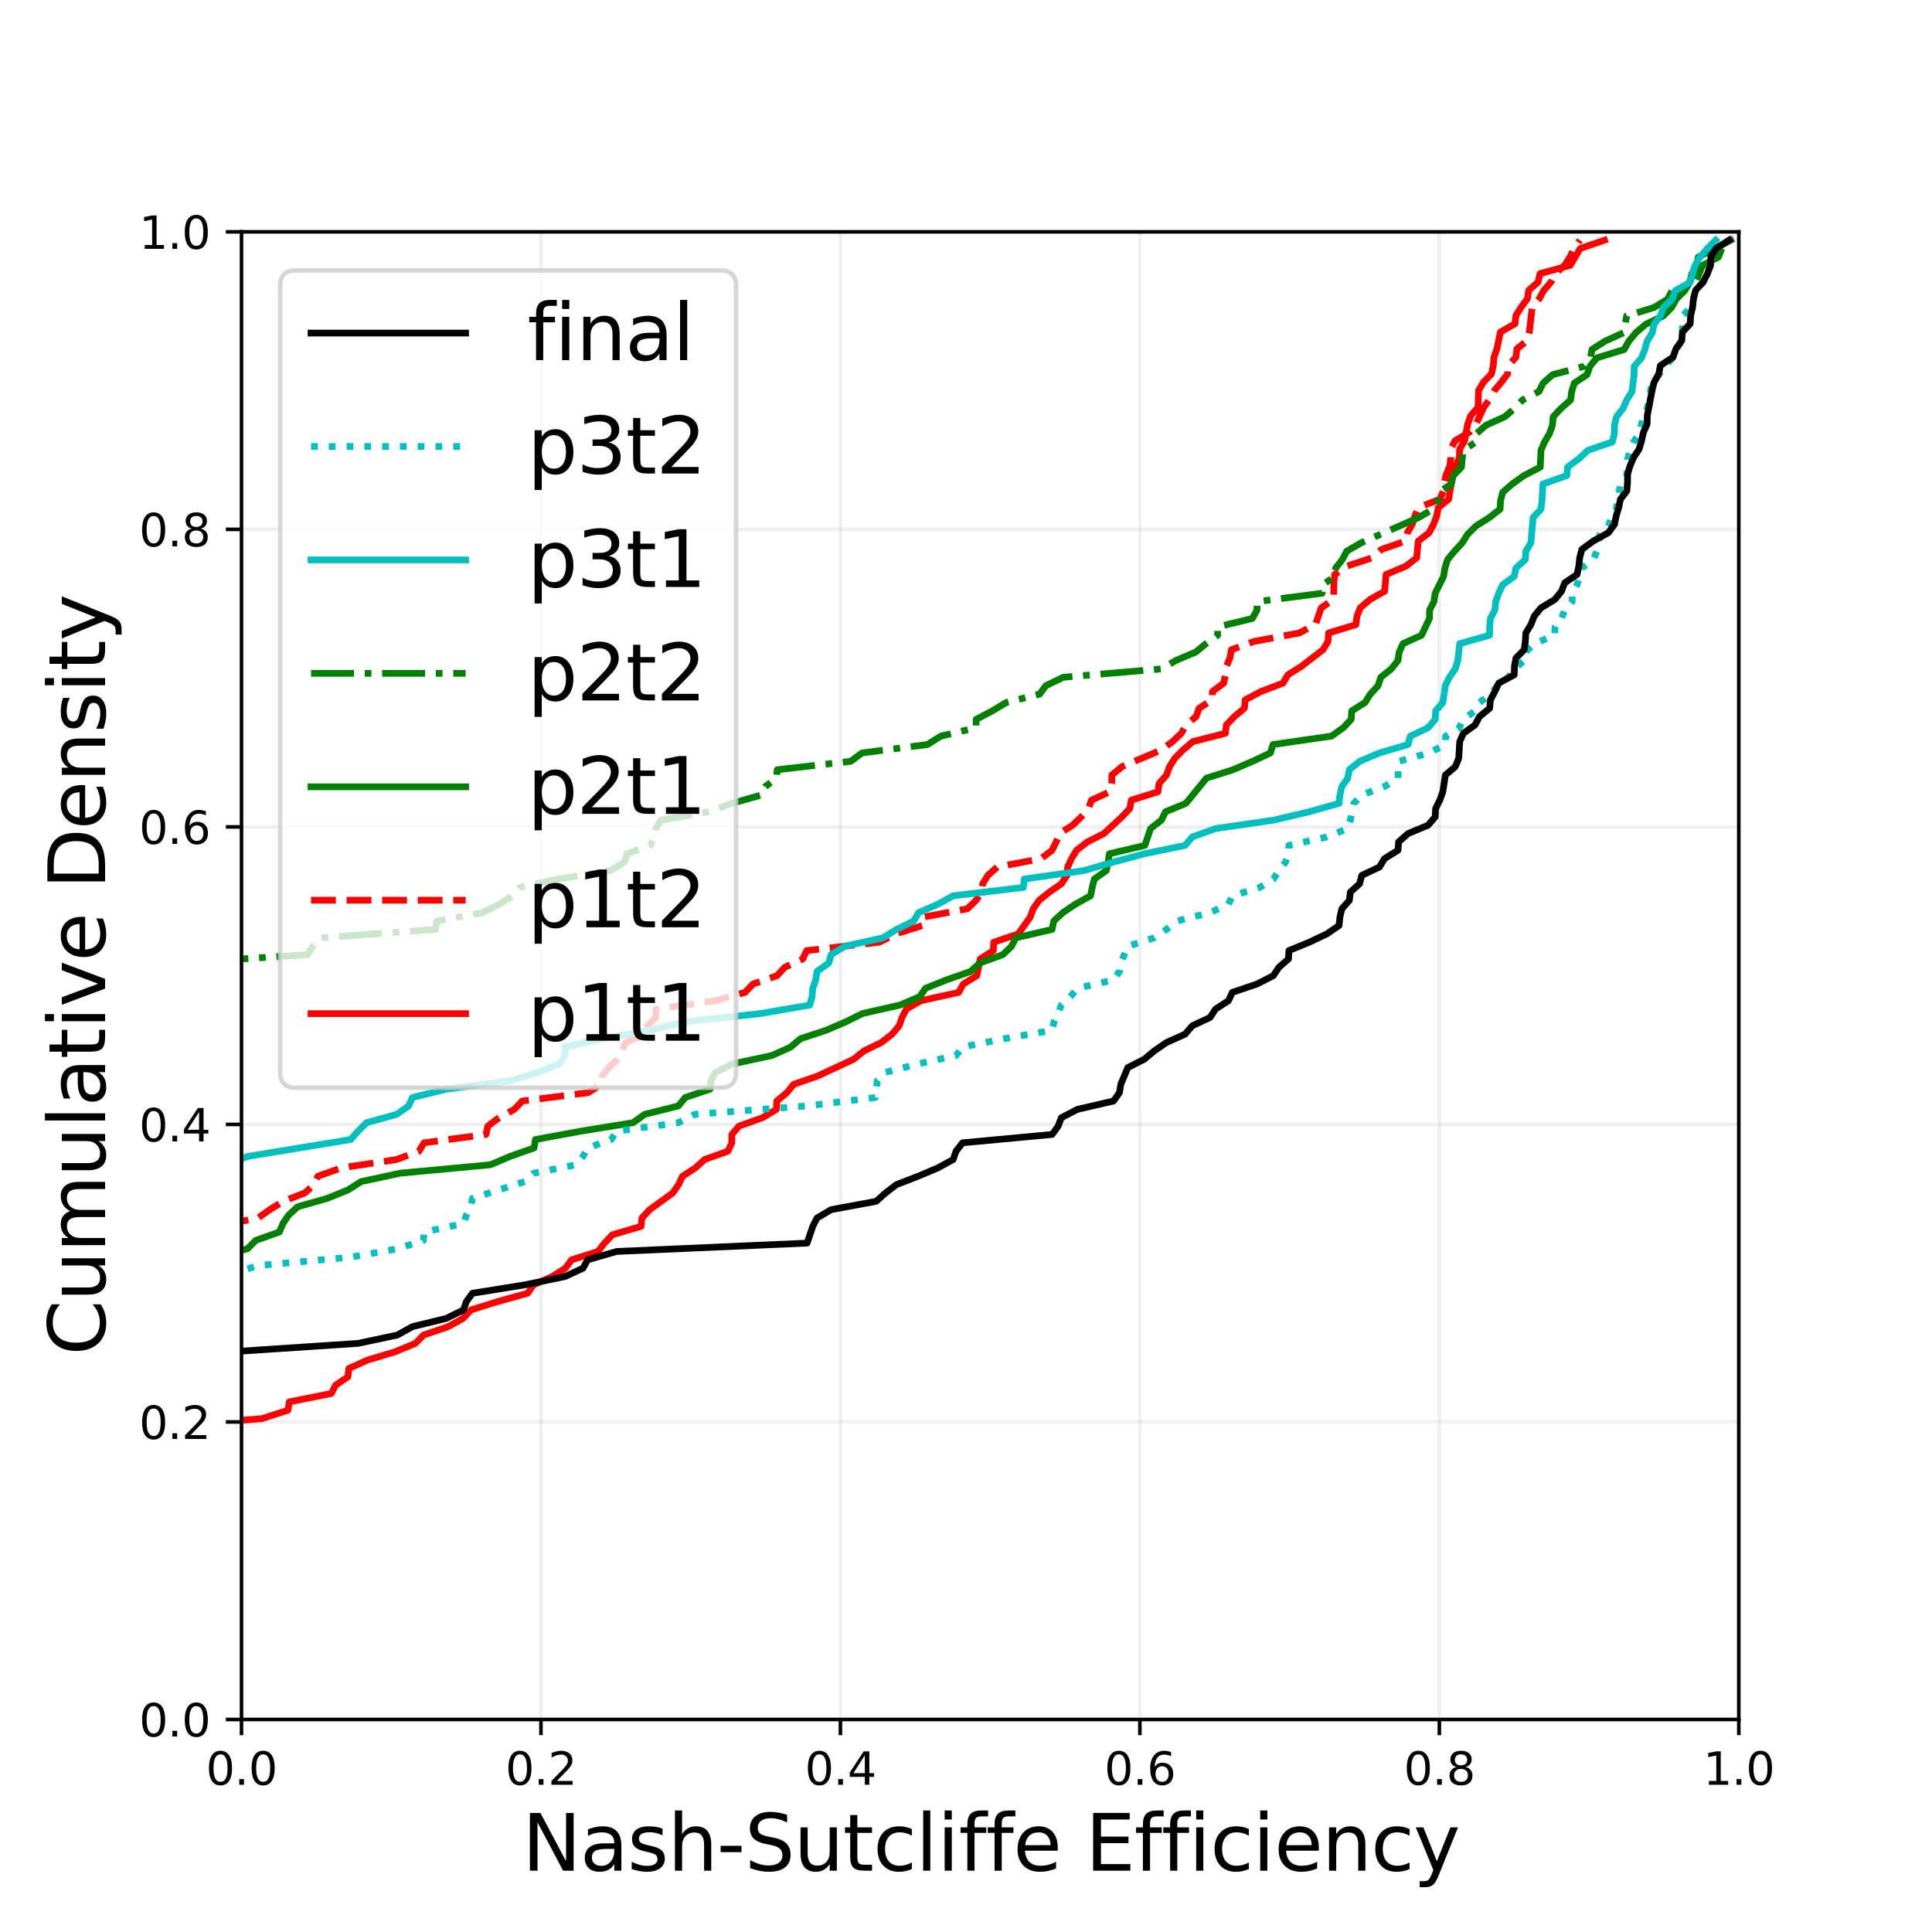<?xml version="1.0" encoding="utf-8" standalone="no"?>
<!DOCTYPE svg PUBLIC "-//W3C//DTD SVG 1.1//EN"
  "http://www.w3.org/Graphics/SVG/1.1/DTD/svg11.dtd">
<svg xmlns:xlink="http://www.w3.org/1999/xlink" width="432pt" height="432pt" viewBox="0 0 432 432" xmlns="http://www.w3.org/2000/svg" version="1.1">
 <defs>
  <style type="text/css">*{stroke-linejoin: round; stroke-linecap: butt}</style>
 </defs>
 <g id="figure_1">
  <g id="patch_1">
   <path d="M 0 432 
L 432 432 
L 432 0 
L 0 0 
z
" style="fill: #ffffff"/>
  </g>
  <g id="axes_1">
   <g id="patch_2">
    <path d="M 54 384.48 
L 388.8 384.48 
L 388.8 51.84 
L 54 51.84 
z
" style="fill: #ffffff"/>
   </g>
   <g id="matplotlib.axis_1">
    <g id="xtick_1">
     <g id="line2d_1">
      <path d="M 54 384.48 
L 54 51.84 
" clip-path="url(#pac1d478aa4)" style="fill: none; stroke: #b0b0b0; stroke-opacity: 0.2; stroke-width: 0.8; stroke-linecap: square"/>
     </g>
     <g id="line2d_2">
      <defs>
       <path id="m733b48a803" d="M 0 0 
L 0 3.5 
" style="stroke: #000000; stroke-width: 0.8"/>
      </defs>
      <g>
       <use xlink:href="#m733b48a803" x="54" y="384.48" style="stroke: #000000; stroke-width: 0.8"/>
      </g>
     </g>
     <g id="text_1">
      <!-- 0.0 -->
      <g transform="translate(46.048 399.078) scale(0.1 -0.1)">
       <defs>
        <path id="DejaVuSans-30" d="M 2034 4250 
Q 1547 4250 1301 3770 
Q 1056 3291 1056 2328 
Q 1056 1369 1301 889 
Q 1547 409 2034 409 
Q 2525 409 2770 889 
Q 3016 1369 3016 2328 
Q 3016 3291 2770 3770 
Q 2525 4250 2034 4250 
z
M 2034 4750 
Q 2819 4750 3233 4129 
Q 3647 3509 3647 2328 
Q 3647 1150 3233 529 
Q 2819 -91 2034 -91 
Q 1250 -91 836 529 
Q 422 1150 422 2328 
Q 422 3509 836 4129 
Q 1250 4750 2034 4750 
z
" transform="scale(0.016)"/>
        <path id="DejaVuSans-2e" d="M 684 794 
L 1344 794 
L 1344 0 
L 684 0 
L 684 794 
z
" transform="scale(0.016)"/>
       </defs>
       <use xlink:href="#DejaVuSans-30"/>
       <use xlink:href="#DejaVuSans-2e" x="63.623"/>
       <use xlink:href="#DejaVuSans-30" x="95.41"/>
      </g>
     </g>
    </g>
    <g id="xtick_2">
     <g id="line2d_3">
      <path d="M 120.96 384.48 
L 120.96 51.84 
" clip-path="url(#pac1d478aa4)" style="fill: none; stroke: #b0b0b0; stroke-opacity: 0.2; stroke-width: 0.8; stroke-linecap: square"/>
     </g>
     <g id="line2d_4">
      <g>
       <use xlink:href="#m733b48a803" x="120.96" y="384.48" style="stroke: #000000; stroke-width: 0.8"/>
      </g>
     </g>
     <g id="text_2">
      <!-- 0.2 -->
      <g transform="translate(113.008 399.078) scale(0.1 -0.1)">
       <defs>
        <path id="DejaVuSans-32" d="M 1228 531 
L 3431 531 
L 3431 0 
L 469 0 
L 469 531 
Q 828 903 1448 1529 
Q 2069 2156 2228 2338 
Q 2531 2678 2651 2914 
Q 2772 3150 2772 3378 
Q 2772 3750 2511 3984 
Q 2250 4219 1831 4219 
Q 1534 4219 1204 4116 
Q 875 4013 500 3803 
L 500 4441 
Q 881 4594 1212 4672 
Q 1544 4750 1819 4750 
Q 2544 4750 2975 4387 
Q 3406 4025 3406 3419 
Q 3406 3131 3298 2873 
Q 3191 2616 2906 2266 
Q 2828 2175 2409 1742 
Q 1991 1309 1228 531 
z
" transform="scale(0.016)"/>
       </defs>
       <use xlink:href="#DejaVuSans-30"/>
       <use xlink:href="#DejaVuSans-2e" x="63.623"/>
       <use xlink:href="#DejaVuSans-32" x="95.41"/>
      </g>
     </g>
    </g>
    <g id="xtick_3">
     <g id="line2d_5">
      <path d="M 187.92 384.48 
L 187.92 51.84 
" clip-path="url(#pac1d478aa4)" style="fill: none; stroke: #b0b0b0; stroke-opacity: 0.2; stroke-width: 0.8; stroke-linecap: square"/>
     </g>
     <g id="line2d_6">
      <g>
       <use xlink:href="#m733b48a803" x="187.92" y="384.48" style="stroke: #000000; stroke-width: 0.8"/>
      </g>
     </g>
     <g id="text_3">
      <!-- 0.4 -->
      <g transform="translate(179.968 399.078) scale(0.1 -0.1)">
       <defs>
        <path id="DejaVuSans-34" d="M 2419 4116 
L 825 1625 
L 2419 1625 
L 2419 4116 
z
M 2253 4666 
L 3047 4666 
L 3047 1625 
L 3713 1625 
L 3713 1100 
L 3047 1100 
L 3047 0 
L 2419 0 
L 2419 1100 
L 313 1100 
L 313 1709 
L 2253 4666 
z
" transform="scale(0.016)"/>
       </defs>
       <use xlink:href="#DejaVuSans-30"/>
       <use xlink:href="#DejaVuSans-2e" x="63.623"/>
       <use xlink:href="#DejaVuSans-34" x="95.41"/>
      </g>
     </g>
    </g>
    <g id="xtick_4">
     <g id="line2d_7">
      <path d="M 254.88 384.48 
L 254.88 51.84 
" clip-path="url(#pac1d478aa4)" style="fill: none; stroke: #b0b0b0; stroke-opacity: 0.2; stroke-width: 0.8; stroke-linecap: square"/>
     </g>
     <g id="line2d_8">
      <g>
       <use xlink:href="#m733b48a803" x="254.88" y="384.48" style="stroke: #000000; stroke-width: 0.8"/>
      </g>
     </g>
     <g id="text_4">
      <!-- 0.6 -->
      <g transform="translate(246.928 399.078) scale(0.1 -0.1)">
       <defs>
        <path id="DejaVuSans-36" d="M 2113 2584 
Q 1688 2584 1439 2293 
Q 1191 2003 1191 1497 
Q 1191 994 1439 701 
Q 1688 409 2113 409 
Q 2538 409 2786 701 
Q 3034 994 3034 1497 
Q 3034 2003 2786 2293 
Q 2538 2584 2113 2584 
z
M 3366 4563 
L 3366 3988 
Q 3128 4100 2886 4159 
Q 2644 4219 2406 4219 
Q 1781 4219 1451 3797 
Q 1122 3375 1075 2522 
Q 1259 2794 1537 2939 
Q 1816 3084 2150 3084 
Q 2853 3084 3261 2657 
Q 3669 2231 3669 1497 
Q 3669 778 3244 343 
Q 2819 -91 2113 -91 
Q 1303 -91 875 529 
Q 447 1150 447 2328 
Q 447 3434 972 4092 
Q 1497 4750 2381 4750 
Q 2619 4750 2861 4703 
Q 3103 4656 3366 4563 
z
" transform="scale(0.016)"/>
       </defs>
       <use xlink:href="#DejaVuSans-30"/>
       <use xlink:href="#DejaVuSans-2e" x="63.623"/>
       <use xlink:href="#DejaVuSans-36" x="95.41"/>
      </g>
     </g>
    </g>
    <g id="xtick_5">
     <g id="line2d_9">
      <path d="M 321.84 384.48 
L 321.84 51.84 
" clip-path="url(#pac1d478aa4)" style="fill: none; stroke: #b0b0b0; stroke-opacity: 0.2; stroke-width: 0.8; stroke-linecap: square"/>
     </g>
     <g id="line2d_10">
      <g>
       <use xlink:href="#m733b48a803" x="321.84" y="384.48" style="stroke: #000000; stroke-width: 0.8"/>
      </g>
     </g>
     <g id="text_5">
      <!-- 0.8 -->
      <g transform="translate(313.888 399.078) scale(0.1 -0.1)">
       <defs>
        <path id="DejaVuSans-38" d="M 2034 2216 
Q 1584 2216 1326 1975 
Q 1069 1734 1069 1313 
Q 1069 891 1326 650 
Q 1584 409 2034 409 
Q 2484 409 2743 651 
Q 3003 894 3003 1313 
Q 3003 1734 2745 1975 
Q 2488 2216 2034 2216 
z
M 1403 2484 
Q 997 2584 770 2862 
Q 544 3141 544 3541 
Q 544 4100 942 4425 
Q 1341 4750 2034 4750 
Q 2731 4750 3128 4425 
Q 3525 4100 3525 3541 
Q 3525 3141 3298 2862 
Q 3072 2584 2669 2484 
Q 3125 2378 3379 2068 
Q 3634 1759 3634 1313 
Q 3634 634 3220 271 
Q 2806 -91 2034 -91 
Q 1263 -91 848 271 
Q 434 634 434 1313 
Q 434 1759 690 2068 
Q 947 2378 1403 2484 
z
M 1172 3481 
Q 1172 3119 1398 2916 
Q 1625 2713 2034 2713 
Q 2441 2713 2670 2916 
Q 2900 3119 2900 3481 
Q 2900 3844 2670 4047 
Q 2441 4250 2034 4250 
Q 1625 4250 1398 4047 
Q 1172 3844 1172 3481 
z
" transform="scale(0.016)"/>
       </defs>
       <use xlink:href="#DejaVuSans-30"/>
       <use xlink:href="#DejaVuSans-2e" x="63.623"/>
       <use xlink:href="#DejaVuSans-38" x="95.41"/>
      </g>
     </g>
    </g>
    <g id="xtick_6">
     <g id="line2d_11">
      <path d="M 388.8 384.48 
L 388.8 51.84 
" clip-path="url(#pac1d478aa4)" style="fill: none; stroke: #b0b0b0; stroke-opacity: 0.2; stroke-width: 0.8; stroke-linecap: square"/>
     </g>
     <g id="line2d_12">
      <g>
       <use xlink:href="#m733b48a803" x="388.8" y="384.48" style="stroke: #000000; stroke-width: 0.8"/>
      </g>
     </g>
     <g id="text_6">
      <!-- 1.0 -->
      <g transform="translate(380.848 399.078) scale(0.1 -0.1)">
       <defs>
        <path id="DejaVuSans-31" d="M 794 531 
L 1825 531 
L 1825 4091 
L 703 3866 
L 703 4441 
L 1819 4666 
L 2450 4666 
L 2450 531 
L 3481 531 
L 3481 0 
L 794 0 
L 794 531 
z
" transform="scale(0.016)"/>
       </defs>
       <use xlink:href="#DejaVuSans-31"/>
       <use xlink:href="#DejaVuSans-2e" x="63.623"/>
       <use xlink:href="#DejaVuSans-30" x="95.41"/>
      </g>
     </g>
    </g>
    <g id="text_7">
     <!-- Nash-Sutcliffe Efficiency -->
     <g transform="translate(116.753 418.288) scale(0.173 -0.173)">
      <defs>
       <path id="DejaVuSans-4e" d="M 628 4666 
L 1478 4666 
L 3547 763 
L 3547 4666 
L 4159 4666 
L 4159 0 
L 3309 0 
L 1241 3903 
L 1241 0 
L 628 0 
L 628 4666 
z
" transform="scale(0.016)"/>
       <path id="DejaVuSans-61" d="M 2194 1759 
Q 1497 1759 1228 1600 
Q 959 1441 959 1056 
Q 959 750 1161 570 
Q 1363 391 1709 391 
Q 2188 391 2477 730 
Q 2766 1069 2766 1631 
L 2766 1759 
L 2194 1759 
z
M 3341 1997 
L 3341 0 
L 2766 0 
L 2766 531 
Q 2569 213 2275 61 
Q 1981 -91 1556 -91 
Q 1019 -91 701 211 
Q 384 513 384 1019 
Q 384 1609 779 1909 
Q 1175 2209 1959 2209 
L 2766 2209 
L 2766 2266 
Q 2766 2663 2505 2880 
Q 2244 3097 1772 3097 
Q 1472 3097 1187 3025 
Q 903 2953 641 2809 
L 641 3341 
Q 956 3463 1253 3523 
Q 1550 3584 1831 3584 
Q 2591 3584 2966 3190 
Q 3341 2797 3341 1997 
z
" transform="scale(0.016)"/>
       <path id="DejaVuSans-73" d="M 2834 3397 
L 2834 2853 
Q 2591 2978 2328 3040 
Q 2066 3103 1784 3103 
Q 1356 3103 1142 2972 
Q 928 2841 928 2578 
Q 928 2378 1081 2264 
Q 1234 2150 1697 2047 
L 1894 2003 
Q 2506 1872 2764 1633 
Q 3022 1394 3022 966 
Q 3022 478 2636 193 
Q 2250 -91 1575 -91 
Q 1294 -91 989 -36 
Q 684 19 347 128 
L 347 722 
Q 666 556 975 473 
Q 1284 391 1588 391 
Q 1994 391 2212 530 
Q 2431 669 2431 922 
Q 2431 1156 2273 1281 
Q 2116 1406 1581 1522 
L 1381 1569 
Q 847 1681 609 1914 
Q 372 2147 372 2553 
Q 372 3047 722 3315 
Q 1072 3584 1716 3584 
Q 2034 3584 2315 3537 
Q 2597 3491 2834 3397 
z
" transform="scale(0.016)"/>
       <path id="DejaVuSans-68" d="M 3513 2113 
L 3513 0 
L 2938 0 
L 2938 2094 
Q 2938 2591 2744 2837 
Q 2550 3084 2163 3084 
Q 1697 3084 1428 2787 
Q 1159 2491 1159 1978 
L 1159 0 
L 581 0 
L 581 4863 
L 1159 4863 
L 1159 2956 
Q 1366 3272 1645 3428 
Q 1925 3584 2291 3584 
Q 2894 3584 3203 3211 
Q 3513 2838 3513 2113 
z
" transform="scale(0.016)"/>
       <path id="DejaVuSans-2d" d="M 313 2009 
L 1997 2009 
L 1997 1497 
L 313 1497 
L 313 2009 
z
" transform="scale(0.016)"/>
       <path id="DejaVuSans-53" d="M 3425 4513 
L 3425 3897 
Q 3066 4069 2747 4153 
Q 2428 4238 2131 4238 
Q 1616 4238 1336 4038 
Q 1056 3838 1056 3469 
Q 1056 3159 1242 3001 
Q 1428 2844 1947 2747 
L 2328 2669 
Q 3034 2534 3370 2195 
Q 3706 1856 3706 1288 
Q 3706 609 3251 259 
Q 2797 -91 1919 -91 
Q 1588 -91 1214 -16 
Q 841 59 441 206 
L 441 856 
Q 825 641 1194 531 
Q 1563 422 1919 422 
Q 2459 422 2753 634 
Q 3047 847 3047 1241 
Q 3047 1584 2836 1778 
Q 2625 1972 2144 2069 
L 1759 2144 
Q 1053 2284 737 2584 
Q 422 2884 422 3419 
Q 422 4038 858 4394 
Q 1294 4750 2059 4750 
Q 2388 4750 2728 4690 
Q 3069 4631 3425 4513 
z
" transform="scale(0.016)"/>
       <path id="DejaVuSans-75" d="M 544 1381 
L 544 3500 
L 1119 3500 
L 1119 1403 
Q 1119 906 1312 657 
Q 1506 409 1894 409 
Q 2359 409 2629 706 
Q 2900 1003 2900 1516 
L 2900 3500 
L 3475 3500 
L 3475 0 
L 2900 0 
L 2900 538 
Q 2691 219 2414 64 
Q 2138 -91 1772 -91 
Q 1169 -91 856 284 
Q 544 659 544 1381 
z
M 1991 3584 
L 1991 3584 
z
" transform="scale(0.016)"/>
       <path id="DejaVuSans-74" d="M 1172 4494 
L 1172 3500 
L 2356 3500 
L 2356 3053 
L 1172 3053 
L 1172 1153 
Q 1172 725 1289 603 
Q 1406 481 1766 481 
L 2356 481 
L 2356 0 
L 1766 0 
Q 1100 0 847 248 
Q 594 497 594 1153 
L 594 3053 
L 172 3053 
L 172 3500 
L 594 3500 
L 594 4494 
L 1172 4494 
z
" transform="scale(0.016)"/>
       <path id="DejaVuSans-63" d="M 3122 3366 
L 3122 2828 
Q 2878 2963 2633 3030 
Q 2388 3097 2138 3097 
Q 1578 3097 1268 2742 
Q 959 2388 959 1747 
Q 959 1106 1268 751 
Q 1578 397 2138 397 
Q 2388 397 2633 464 
Q 2878 531 3122 666 
L 3122 134 
Q 2881 22 2623 -34 
Q 2366 -91 2075 -91 
Q 1284 -91 818 406 
Q 353 903 353 1747 
Q 353 2603 823 3093 
Q 1294 3584 2113 3584 
Q 2378 3584 2631 3529 
Q 2884 3475 3122 3366 
z
" transform="scale(0.016)"/>
       <path id="DejaVuSans-6c" d="M 603 4863 
L 1178 4863 
L 1178 0 
L 603 0 
L 603 4863 
z
" transform="scale(0.016)"/>
       <path id="DejaVuSans-69" d="M 603 3500 
L 1178 3500 
L 1178 0 
L 603 0 
L 603 3500 
z
M 603 4863 
L 1178 4863 
L 1178 4134 
L 603 4134 
L 603 4863 
z
" transform="scale(0.016)"/>
       <path id="DejaVuSans-66" d="M 2375 4863 
L 2375 4384 
L 1825 4384 
Q 1516 4384 1395 4259 
Q 1275 4134 1275 3809 
L 1275 3500 
L 2222 3500 
L 2222 3053 
L 1275 3053 
L 1275 0 
L 697 0 
L 697 3053 
L 147 3053 
L 147 3500 
L 697 3500 
L 697 3744 
Q 697 4328 969 4595 
Q 1241 4863 1831 4863 
L 2375 4863 
z
" transform="scale(0.016)"/>
       <path id="DejaVuSans-65" d="M 3597 1894 
L 3597 1613 
L 953 1613 
Q 991 1019 1311 708 
Q 1631 397 2203 397 
Q 2534 397 2845 478 
Q 3156 559 3463 722 
L 3463 178 
Q 3153 47 2828 -22 
Q 2503 -91 2169 -91 
Q 1331 -91 842 396 
Q 353 884 353 1716 
Q 353 2575 817 3079 
Q 1281 3584 2069 3584 
Q 2775 3584 3186 3129 
Q 3597 2675 3597 1894 
z
M 3022 2063 
Q 3016 2534 2758 2815 
Q 2500 3097 2075 3097 
Q 1594 3097 1305 2825 
Q 1016 2553 972 2059 
L 3022 2063 
z
" transform="scale(0.016)"/>
       <path id="DejaVuSans-20" transform="scale(0.016)"/>
       <path id="DejaVuSans-45" d="M 628 4666 
L 3578 4666 
L 3578 4134 
L 1259 4134 
L 1259 2753 
L 3481 2753 
L 3481 2222 
L 1259 2222 
L 1259 531 
L 3634 531 
L 3634 0 
L 628 0 
L 628 4666 
z
" transform="scale(0.016)"/>
       <path id="DejaVuSans-6e" d="M 3513 2113 
L 3513 0 
L 2938 0 
L 2938 2094 
Q 2938 2591 2744 2837 
Q 2550 3084 2163 3084 
Q 1697 3084 1428 2787 
Q 1159 2491 1159 1978 
L 1159 0 
L 581 0 
L 581 3500 
L 1159 3500 
L 1159 2956 
Q 1366 3272 1645 3428 
Q 1925 3584 2291 3584 
Q 2894 3584 3203 3211 
Q 3513 2838 3513 2113 
z
" transform="scale(0.016)"/>
       <path id="DejaVuSans-79" d="M 2059 -325 
Q 1816 -950 1584 -1140 
Q 1353 -1331 966 -1331 
L 506 -1331 
L 506 -850 
L 844 -850 
Q 1081 -850 1212 -737 
Q 1344 -625 1503 -206 
L 1606 56 
L 191 3500 
L 800 3500 
L 1894 763 
L 2988 3500 
L 3597 3500 
L 2059 -325 
z
" transform="scale(0.016)"/>
      </defs>
      <use xlink:href="#DejaVuSans-4e"/>
      <use xlink:href="#DejaVuSans-61" x="74.805"/>
      <use xlink:href="#DejaVuSans-73" x="136.084"/>
      <use xlink:href="#DejaVuSans-68" x="188.184"/>
      <use xlink:href="#DejaVuSans-2d" x="251.562"/>
      <use xlink:href="#DejaVuSans-53" x="287.646"/>
      <use xlink:href="#DejaVuSans-75" x="351.123"/>
      <use xlink:href="#DejaVuSans-74" x="414.502"/>
      <use xlink:href="#DejaVuSans-63" x="453.711"/>
      <use xlink:href="#DejaVuSans-6c" x="508.691"/>
      <use xlink:href="#DejaVuSans-69" x="536.475"/>
      <use xlink:href="#DejaVuSans-66" x="564.258"/>
      <use xlink:href="#DejaVuSans-66" x="599.463"/>
      <use xlink:href="#DejaVuSans-65" x="634.668"/>
      <use xlink:href="#DejaVuSans-20" x="696.191"/>
      <use xlink:href="#DejaVuSans-45" x="727.979"/>
      <use xlink:href="#DejaVuSans-66" x="791.162"/>
      <use xlink:href="#DejaVuSans-66" x="826.367"/>
      <use xlink:href="#DejaVuSans-69" x="861.572"/>
      <use xlink:href="#DejaVuSans-63" x="889.355"/>
      <use xlink:href="#DejaVuSans-69" x="944.336"/>
      <use xlink:href="#DejaVuSans-65" x="972.119"/>
      <use xlink:href="#DejaVuSans-6e" x="1033.643"/>
      <use xlink:href="#DejaVuSans-63" x="1097.021"/>
      <use xlink:href="#DejaVuSans-79" x="1152.002"/>
     </g>
    </g>
   </g>
   <g id="matplotlib.axis_2">
    <g id="ytick_1">
     <g id="line2d_13">
      <path d="M 54 384.48 
L 388.8 384.48 
" clip-path="url(#pac1d478aa4)" style="fill: none; stroke: #b0b0b0; stroke-opacity: 0.2; stroke-width: 0.8; stroke-linecap: square"/>
     </g>
     <g id="line2d_14">
      <defs>
       <path id="mbf6ec10702" d="M 0 0 
L -3.5 0 
" style="stroke: #000000; stroke-width: 0.8"/>
      </defs>
      <g>
       <use xlink:href="#mbf6ec10702" x="54" y="384.48" style="stroke: #000000; stroke-width: 0.8"/>
      </g>
     </g>
     <g id="text_8">
      <!-- 0.0 -->
      <g transform="translate(31.097 388.279) scale(0.1 -0.1)">
       <use xlink:href="#DejaVuSans-30"/>
       <use xlink:href="#DejaVuSans-2e" x="63.623"/>
       <use xlink:href="#DejaVuSans-30" x="95.41"/>
      </g>
     </g>
    </g>
    <g id="ytick_2">
     <g id="line2d_15">
      <path d="M 54 317.952 
L 388.8 317.952 
" clip-path="url(#pac1d478aa4)" style="fill: none; stroke: #b0b0b0; stroke-opacity: 0.2; stroke-width: 0.8; stroke-linecap: square"/>
     </g>
     <g id="line2d_16">
      <g>
       <use xlink:href="#mbf6ec10702" x="54" y="317.952" style="stroke: #000000; stroke-width: 0.8"/>
      </g>
     </g>
     <g id="text_9">
      <!-- 0.2 -->
      <g transform="translate(31.097 321.751) scale(0.1 -0.1)">
       <use xlink:href="#DejaVuSans-30"/>
       <use xlink:href="#DejaVuSans-2e" x="63.623"/>
       <use xlink:href="#DejaVuSans-32" x="95.41"/>
      </g>
     </g>
    </g>
    <g id="ytick_3">
     <g id="line2d_17">
      <path d="M 54 251.424 
L 388.8 251.424 
" clip-path="url(#pac1d478aa4)" style="fill: none; stroke: #b0b0b0; stroke-opacity: 0.2; stroke-width: 0.8; stroke-linecap: square"/>
     </g>
     <g id="line2d_18">
      <g>
       <use xlink:href="#mbf6ec10702" x="54" y="251.424" style="stroke: #000000; stroke-width: 0.8"/>
      </g>
     </g>
     <g id="text_10">
      <!-- 0.4 -->
      <g transform="translate(31.097 255.223) scale(0.1 -0.1)">
       <use xlink:href="#DejaVuSans-30"/>
       <use xlink:href="#DejaVuSans-2e" x="63.623"/>
       <use xlink:href="#DejaVuSans-34" x="95.41"/>
      </g>
     </g>
    </g>
    <g id="ytick_4">
     <g id="line2d_19">
      <path d="M 54 184.896 
L 388.8 184.896 
" clip-path="url(#pac1d478aa4)" style="fill: none; stroke: #b0b0b0; stroke-opacity: 0.2; stroke-width: 0.8; stroke-linecap: square"/>
     </g>
     <g id="line2d_20">
      <g>
       <use xlink:href="#mbf6ec10702" x="54" y="184.896" style="stroke: #000000; stroke-width: 0.8"/>
      </g>
     </g>
     <g id="text_11">
      <!-- 0.6 -->
      <g transform="translate(31.097 188.695) scale(0.1 -0.1)">
       <use xlink:href="#DejaVuSans-30"/>
       <use xlink:href="#DejaVuSans-2e" x="63.623"/>
       <use xlink:href="#DejaVuSans-36" x="95.41"/>
      </g>
     </g>
    </g>
    <g id="ytick_5">
     <g id="line2d_21">
      <path d="M 54 118.368 
L 388.8 118.368 
" clip-path="url(#pac1d478aa4)" style="fill: none; stroke: #b0b0b0; stroke-opacity: 0.2; stroke-width: 0.8; stroke-linecap: square"/>
     </g>
     <g id="line2d_22">
      <g>
       <use xlink:href="#mbf6ec10702" x="54" y="118.368" style="stroke: #000000; stroke-width: 0.8"/>
      </g>
     </g>
     <g id="text_12">
      <!-- 0.8 -->
      <g transform="translate(31.097 122.167) scale(0.1 -0.1)">
       <use xlink:href="#DejaVuSans-30"/>
       <use xlink:href="#DejaVuSans-2e" x="63.623"/>
       <use xlink:href="#DejaVuSans-38" x="95.41"/>
      </g>
     </g>
    </g>
    <g id="ytick_6">
     <g id="line2d_23">
      <path d="M 54 51.84 
L 388.8 51.84 
" clip-path="url(#pac1d478aa4)" style="fill: none; stroke: #b0b0b0; stroke-opacity: 0.2; stroke-width: 0.8; stroke-linecap: square"/>
     </g>
     <g id="line2d_24">
      <g>
       <use xlink:href="#mbf6ec10702" x="54" y="51.84" style="stroke: #000000; stroke-width: 0.8"/>
      </g>
     </g>
     <g id="text_13">
      <!-- 1.0 -->
      <g transform="translate(31.097 55.639) scale(0.1 -0.1)">
       <use xlink:href="#DejaVuSans-31"/>
       <use xlink:href="#DejaVuSans-2e" x="63.623"/>
       <use xlink:href="#DejaVuSans-30" x="95.41"/>
      </g>
     </g>
    </g>
    <g id="text_14">
     <!-- Cumulative Density -->
     <g transform="translate(23.503 303.066) rotate(-90) scale(0.173 -0.173)">
      <defs>
       <path id="DejaVuSans-43" d="M 4122 4306 
L 4122 3641 
Q 3803 3938 3442 4084 
Q 3081 4231 2675 4231 
Q 1875 4231 1450 3742 
Q 1025 3253 1025 2328 
Q 1025 1406 1450 917 
Q 1875 428 2675 428 
Q 3081 428 3442 575 
Q 3803 722 4122 1019 
L 4122 359 
Q 3791 134 3420 21 
Q 3050 -91 2638 -91 
Q 1578 -91 968 557 
Q 359 1206 359 2328 
Q 359 3453 968 4101 
Q 1578 4750 2638 4750 
Q 3056 4750 3426 4639 
Q 3797 4528 4122 4306 
z
" transform="scale(0.016)"/>
       <path id="DejaVuSans-6d" d="M 3328 2828 
Q 3544 3216 3844 3400 
Q 4144 3584 4550 3584 
Q 5097 3584 5394 3201 
Q 5691 2819 5691 2113 
L 5691 0 
L 5113 0 
L 5113 2094 
Q 5113 2597 4934 2840 
Q 4756 3084 4391 3084 
Q 3944 3084 3684 2787 
Q 3425 2491 3425 1978 
L 3425 0 
L 2847 0 
L 2847 2094 
Q 2847 2600 2669 2842 
Q 2491 3084 2119 3084 
Q 1678 3084 1418 2786 
Q 1159 2488 1159 1978 
L 1159 0 
L 581 0 
L 581 3500 
L 1159 3500 
L 1159 2956 
Q 1356 3278 1631 3431 
Q 1906 3584 2284 3584 
Q 2666 3584 2933 3390 
Q 3200 3197 3328 2828 
z
" transform="scale(0.016)"/>
       <path id="DejaVuSans-76" d="M 191 3500 
L 800 3500 
L 1894 563 
L 2988 3500 
L 3597 3500 
L 2284 0 
L 1503 0 
L 191 3500 
z
" transform="scale(0.016)"/>
       <path id="DejaVuSans-44" d="M 1259 4147 
L 1259 519 
L 2022 519 
Q 2988 519 3436 956 
Q 3884 1394 3884 2338 
Q 3884 3275 3436 3711 
Q 2988 4147 2022 4147 
L 1259 4147 
z
M 628 4666 
L 1925 4666 
Q 3281 4666 3915 4102 
Q 4550 3538 4550 2338 
Q 4550 1131 3912 565 
Q 3275 0 1925 0 
L 628 0 
L 628 4666 
z
" transform="scale(0.016)"/>
      </defs>
      <use xlink:href="#DejaVuSans-43"/>
      <use xlink:href="#DejaVuSans-75" x="69.824"/>
      <use xlink:href="#DejaVuSans-6d" x="133.203"/>
      <use xlink:href="#DejaVuSans-75" x="230.615"/>
      <use xlink:href="#DejaVuSans-6c" x="293.994"/>
      <use xlink:href="#DejaVuSans-61" x="321.777"/>
      <use xlink:href="#DejaVuSans-74" x="383.057"/>
      <use xlink:href="#DejaVuSans-69" x="422.266"/>
      <use xlink:href="#DejaVuSans-76" x="450.049"/>
      <use xlink:href="#DejaVuSans-65" x="509.229"/>
      <use xlink:href="#DejaVuSans-20" x="570.752"/>
      <use xlink:href="#DejaVuSans-44" x="602.539"/>
      <use xlink:href="#DejaVuSans-65" x="679.541"/>
      <use xlink:href="#DejaVuSans-6e" x="741.064"/>
      <use xlink:href="#DejaVuSans-73" x="804.443"/>
      <use xlink:href="#DejaVuSans-69" x="856.543"/>
      <use xlink:href="#DejaVuSans-74" x="884.326"/>
      <use xlink:href="#DejaVuSans-79" x="923.535"/>
     </g>
    </g>
   </g>
   <g id="line2d_25">
    <path d="M -1 330.412 
L 0.643 330.286 
L 6.946 328.417 
L 8.483 326.548 
L 11.783 324.68 
L 17.546 322.811 
L 35.439 320.942 
L 35.791 319.073 
L 58.583 317.204 
L 64.388 315.336 
L 64.682 313.467 
L 74.066 311.598 
L 75.046 309.729 
L 77.802 307.861 
L 78.003 305.992 
L 82.151 304.123 
L 88.369 302.254 
L 92.881 300.386 
L 94.709 298.517 
L 100.195 296.648 
L 103.572 294.779 
L 105.295 292.911 
L 111.257 291.042 
L 117.986 289.173 
L 119.266 287.304 
L 123.481 285.436 
L 126.421 283.567 
L 127.813 281.698 
L 133.703 279.829 
L 135.168 277.96 
L 136.932 276.092 
L 143.334 274.223 
L 143.535 272.354 
L 145.266 270.485 
L 150.434 266.748 
L 151.722 264.879 
L 152.61 263.01 
L 155.494 261.142 
L 157.547 259.273 
L 162.767 257.404 
L 163.642 255.535 
L 163.644 253.667 
L 165.253 251.798 
L 170.499 249.929 
L 173.603 248.06 
L 173.69 246.191 
L 175.944 244.323 
L 177.482 242.454 
L 182.872 240.585 
L 190.873 236.848 
L 193.207 234.979 
L 197.045 233.11 
L 199.485 231.241 
L 201.05 229.373 
L 201.702 227.504 
L 202.668 225.635 
L 205.902 223.766 
L 214.365 221.898 
L 215.395 220.029 
L 218.426 218.16 
L 219.172 214.422 
L 222.127 212.554 
L 222.194 210.685 
L 227.682 208.816 
L 230.348 205.079 
L 231.027 203.21 
L 232.328 201.341 
L 234.662 199.472 
L 237.331 197.604 
L 238.577 195.735 
L 238.732 193.866 
L 239.584 191.997 
L 240.729 190.129 
L 243.13 188.26 
L 246.826 186.391 
L 250.874 182.653 
L 252.63 180.785 
L 252.975 178.916 
L 258.909 177.047 
L 259.178 175.178 
L 260.828 173.31 
L 261.496 171.441 
L 262.676 169.572 
L 264.509 167.703 
L 266.698 165.835 
L 274.005 163.966 
L 274.224 162.097 
L 276.014 160.228 
L 278.254 158.36 
L 278.431 156.491 
L 281.952 154.622 
L 286.875 152.753 
L 287.984 150.884 
L 290.971 149.016 
L 295.816 145.278 
L 296.952 143.409 
L 297.081 141.541 
L 303.191 139.672 
L 303.413 137.803 
L 304.134 135.934 
L 306.306 134.066 
L 309.615 132.197 
L 309.924 128.459 
L 314.386 126.591 
L 316.779 124.722 
L 317.127 120.984 
L 319.549 119.116 
L 320.53 117.247 
L 321.256 115.378 
L 321.597 113.509 
L 323.915 111.64 
L 324.539 107.903 
L 324.657 106.034 
L 326.321 102.297 
L 326.38 100.428 
L 327.484 98.559 
L 328.18 94.822 
L 328.857 92.953 
L 330.5 91.084 
L 330.604 87.347 
L 331.693 85.478 
L 333.487 83.609 
L 333.905 81.74 
L 334.055 79.871 
L 334.719 78.003 
L 335.479 74.265 
L 338.748 72.396 
L 338.975 70.528 
L 340.166 68.659 
L 341.53 66.79 
L 341.824 64.921 
L 343.933 63.053 
L 344.347 61.184 
L 351.135 59.315 
L 353.314 55.578 
L 358.758 53.709 
L 358.758 53.709 
" clip-path="url(#pac1d478aa4)" style="fill: none; stroke: #ff0000; stroke-width: 1.5; stroke-linecap: square"/>
   </g>
   <g id="line2d_26">
    <path d="M -1 291.321 
L -0.634 291.042 
L 12.054 287.304 
L 21.759 285.436 
L 24.775 283.567 
L 26.237 281.698 
L 33.392 279.829 
L 38.054 277.96 
L 47.831 276.092 
L 48.246 274.223 
L 57.685 272.354 
L 60.322 270.485 
L 63.321 268.617 
L 68.163 266.748 
L 70.236 264.879 
L 71.083 263.01 
L 76.315 261.142 
L 88.671 259.273 
L 93.696 257.404 
L 94.826 255.535 
L 108.667 253.667 
L 109.078 251.798 
L 111.575 249.929 
L 115 248.06 
L 116.781 246.191 
L 131.492 244.323 
L 134.436 242.454 
L 134.687 240.585 
L 136.09 238.716 
L 138.098 236.848 
L 139.108 234.979 
L 139.874 233.11 
L 144.215 231.241 
L 144.755 229.373 
L 146.641 227.504 
L 146.739 225.635 
L 159.949 223.766 
L 166.604 221.898 
L 168.373 220.029 
L 173.751 218.16 
L 175.472 216.291 
L 179.507 214.422 
L 180.372 212.554 
L 196.618 210.685 
L 200.344 208.816 
L 206.25 206.947 
L 206.381 205.079 
L 216.297 203.21 
L 218.225 201.341 
L 219.481 199.472 
L 219.734 197.604 
L 220.89 195.735 
L 222.98 193.866 
L 232.779 191.997 
L 235.232 190.129 
L 236.168 188.26 
L 236.9 186.391 
L 239.837 184.522 
L 241.774 182.653 
L 243.404 180.785 
L 244.048 178.916 
L 248.121 177.047 
L 248.589 175.178 
L 248.607 173.31 
L 250.857 171.441 
L 259.627 167.703 
L 262.175 165.835 
L 264.142 163.966 
L 265.215 162.097 
L 267.454 160.228 
L 268.121 158.36 
L 271.053 156.491 
L 271.102 154.622 
L 273.604 152.753 
L 274.033 150.884 
L 274.209 149.016 
L 275.013 147.147 
L 275.339 145.278 
L 280.468 143.409 
L 290.492 141.541 
L 294.143 139.672 
L 295.411 135.934 
L 298.096 134.066 
L 298.249 132.197 
L 298.253 130.328 
L 298.452 128.459 
L 301.197 126.591 
L 306.81 124.722 
L 308.907 122.853 
L 314.274 120.984 
L 314.697 119.116 
L 315.779 117.247 
L 316.377 115.378 
L 317.117 113.509 
L 321.941 111.64 
L 322.766 109.772 
L 322.93 107.903 
L 323.399 106.034 
L 324.2 104.165 
L 324.385 102.297 
L 324.4 100.428 
L 325.347 98.559 
L 328.485 96.69 
L 330.053 94.822 
L 331.765 91.084 
L 333.137 89.215 
L 334.127 87.347 
L 335.714 85.478 
L 337.094 83.609 
L 337.249 81.74 
L 338.972 79.871 
L 339.178 78.003 
L 341.517 76.134 
L 341.966 74.265 
L 342.392 70.528 
L 342.601 68.659 
L 344.188 66.79 
L 345.206 64.921 
L 346.827 63.053 
L 347.789 61.184 
L 349.85 59.315 
L 351.052 57.446 
L 351.942 55.578 
L 353.27 53.709 
L 353.27 53.709 
" clip-path="url(#pac1d478aa4)" style="fill: none; stroke-dasharray: 5.55,2.4; stroke-dashoffset: 0; stroke: #ff0000; stroke-width: 1.5"/>
   </g>
   <g id="line2d_27">
    <path d="M -1 288.806 
L 4.224 288.635 
L 13.613 286.755 
L 24.308 284.876 
L 33.805 282.997 
L 47.331 281.117 
L 55.328 279.238 
L 57.182 277.359 
L 62.466 275.479 
L 63.254 273.6 
L 64.518 271.721 
L 66.557 269.841 
L 73.15 267.962 
L 77.795 266.083 
L 80.755 264.203 
L 89.501 262.324 
L 109.673 260.445 
L 114.078 258.565 
L 119.416 256.686 
L 119.72 254.807 
L 129.879 252.927 
L 141.522 251.048 
L 144.157 249.169 
L 151.68 247.289 
L 153.22 245.41 
L 158.781 243.531 
L 158.971 241.652 
L 159.987 239.772 
L 163.791 237.893 
L 172.596 236.014 
L 176.778 234.134 
L 178.999 232.255 
L 184.704 230.376 
L 189.086 228.496 
L 192.88 226.617 
L 201.223 224.738 
L 205.639 222.858 
L 206.952 220.979 
L 211.631 219.1 
L 217.016 217.22 
L 219.076 215.341 
L 224.241 213.462 
L 226.184 211.582 
L 227.132 209.703 
L 235.242 207.824 
L 235.627 205.944 
L 237.666 204.065 
L 240.449 202.186 
L 243.849 200.306 
L 244.221 198.427 
L 244.708 196.548 
L 247.367 194.668 
L 247.773 192.789 
L 248.057 190.91 
L 255.99 189.031 
L 257.268 185.272 
L 259.677 183.393 
L 260.612 181.513 
L 265.177 179.634 
L 269.77 173.996 
L 275.692 172.117 
L 280.066 170.237 
L 284.063 168.358 
L 284.64 166.479 
L 297.71 164.599 
L 300.368 162.72 
L 302.131 160.841 
L 302.249 158.961 
L 305.228 157.082 
L 306.408 155.203 
L 308.143 153.323 
L 308.743 151.444 
L 311.106 149.565 
L 312.586 147.685 
L 312.864 145.806 
L 313.706 143.927 
L 317.854 142.047 
L 319.637 138.289 
L 319.657 136.409 
L 320.624 134.53 
L 320.911 132.651 
L 322.786 128.892 
L 323.091 127.013 
L 323.667 125.134 
L 325.235 123.254 
L 326.965 121.375 
L 328.136 119.496 
L 330.029 117.616 
L 333.007 115.737 
L 335.417 113.858 
L 335.523 111.978 
L 335.999 110.099 
L 338.122 108.22 
L 340.758 106.34 
L 344.404 104.461 
L 344.563 100.702 
L 345.374 98.823 
L 346.467 96.944 
L 347.134 95.064 
L 347.301 93.185 
L 349.056 91.306 
L 351.2 89.426 
L 351.434 87.547 
L 352.022 85.668 
L 354.846 83.788 
L 355.509 81.909 
L 357.05 80.03 
L 363.166 78.151 
L 364.215 76.271 
L 365.781 74.392 
L 367.988 72.513 
L 371.915 70.633 
L 373.771 68.754 
L 374.819 66.875 
L 376.693 64.995 
L 377.85 63.116 
L 378.284 61.237 
L 379.39 59.357 
L 379.753 57.478 
L 386.989 53.719 
L 386.989 53.719 
" clip-path="url(#pac1d478aa4)" style="fill: none; stroke: #008000; stroke-width: 1.5; stroke-linecap: square"/>
   </g>
   <g id="line2d_28">
    <path d="M -1 221.651 
L 1.394 220.979 
L 28.175 219.1 
L 34.873 217.22 
L 40.155 215.341 
L 68.796 213.462 
L 69.946 211.582 
L 71.638 209.703 
L 97.394 207.824 
L 97.679 205.944 
L 107.89 204.065 
L 111.604 202.186 
L 114.681 200.306 
L 116.195 198.427 
L 124.937 196.548 
L 136.427 194.668 
L 139.621 192.789 
L 140.177 190.91 
L 145.408 189.031 
L 146.258 187.151 
L 146.668 185.272 
L 147.809 183.393 
L 158.538 181.513 
L 163.642 179.634 
L 170.292 177.755 
L 171.14 175.875 
L 173.638 173.996 
L 173.786 172.117 
L 190.214 170.237 
L 192.756 168.358 
L 207.383 166.479 
L 210.382 164.599 
L 218.251 162.72 
L 218.274 160.841 
L 221.873 158.961 
L 225.005 157.082 
L 232.47 155.203 
L 233.854 153.323 
L 237.731 151.444 
L 259.747 149.565 
L 262.912 147.685 
L 267.365 145.806 
L 269.651 143.927 
L 272.26 142.047 
L 272.273 140.168 
L 280.03 138.289 
L 281.068 136.409 
L 281.091 134.53 
L 295.636 132.651 
L 295.73 130.772 
L 298.48 128.892 
L 298.664 127.013 
L 300.136 125.134 
L 301.13 123.254 
L 304.352 121.375 
L 317.185 115.737 
L 320.373 113.858 
L 321.589 111.978 
L 321.722 110.099 
L 324.524 108.22 
L 324.95 106.34 
L 326.788 104.461 
L 327.148 100.702 
L 330.021 98.823 
L 330.152 96.944 
L 332.297 95.064 
L 336.48 93.185 
L 338.661 91.306 
L 340.458 89.426 
L 344.111 87.547 
L 345.04 85.668 
L 347.15 83.788 
L 354.223 81.909 
L 355.655 80.03 
L 355.959 78.151 
L 358.907 76.271 
L 363.056 74.392 
L 363.729 70.633 
L 369.861 68.754 
L 372.893 66.875 
L 373.881 64.995 
L 379.134 63.116 
L 380.684 59.357 
L 384.257 57.478 
L 384.994 55.599 
L 386.289 53.719 
L 386.289 53.719 
" clip-path="url(#pac1d478aa4)" style="fill: none; stroke-dasharray: 9.6,2.4,1.5,2.4; stroke-dashoffset: 0; stroke: #008000; stroke-width: 1.5"/>
   </g>
   <g id="line2d_29">
    <path d="M -1 267.103 
L 12.307 266.083 
L 12.859 264.203 
L 28.531 262.324 
L 50.225 260.445 
L 55.436 258.565 
L 78.381 254.807 
L 80.064 252.927 
L 81.954 251.048 
L 88.688 249.169 
L 91.371 247.289 
L 92.212 245.41 
L 99.822 243.531 
L 114.104 241.652 
L 120.326 239.772 
L 125.055 237.893 
L 126.345 236.014 
L 126.35 234.134 
L 134.564 232.255 
L 145.302 230.376 
L 152.969 228.496 
L 170.126 226.617 
L 181.053 224.738 
L 181.582 222.858 
L 181.735 220.979 
L 182.403 219.1 
L 182.678 217.22 
L 185.298 215.341 
L 185.843 213.462 
L 188.911 211.582 
L 197.431 209.703 
L 200.458 207.824 
L 204.299 205.944 
L 205.398 204.065 
L 209.713 202.186 
L 213.125 200.306 
L 228.842 198.427 
L 229.039 196.548 
L 242.35 194.668 
L 248.889 192.789 
L 255.865 190.91 
L 264.991 189.031 
L 266.584 187.151 
L 271.795 185.272 
L 284.727 183.393 
L 292.751 181.513 
L 299.414 179.634 
L 299.608 177.755 
L 300.037 175.875 
L 301.36 173.996 
L 301.711 172.117 
L 304.003 170.237 
L 308.463 168.358 
L 314.839 166.479 
L 315.363 164.599 
L 319.316 162.72 
L 320.917 160.841 
L 321.007 158.961 
L 322.619 157.082 
L 323.174 153.323 
L 324.087 151.444 
L 325.397 149.565 
L 325.978 147.685 
L 326.394 143.927 
L 333.05 142.047 
L 333.098 140.168 
L 333.258 138.289 
L 334.258 136.409 
L 334.438 134.53 
L 335.121 132.651 
L 335.976 130.772 
L 338.583 128.892 
L 338.964 127.013 
L 341.07 125.134 
L 341.175 123.254 
L 342.313 121.375 
L 342.804 115.737 
L 344.546 113.858 
L 344.798 111.978 
L 344.991 108.22 
L 350.35 106.34 
L 350.503 104.461 
L 353.027 102.582 
L 355.043 100.702 
L 360.518 98.823 
L 360.972 96.944 
L 361.004 95.064 
L 361.456 93.185 
L 362.93 91.306 
L 363.744 89.426 
L 364.917 87.547 
L 365.38 83.788 
L 365.413 81.909 
L 367.053 80.03 
L 367.791 78.151 
L 368.305 76.271 
L 369.465 74.392 
L 369.857 72.513 
L 371.26 70.633 
L 371.965 68.754 
L 373.91 66.875 
L 374.595 64.995 
L 377.924 63.116 
L 379.006 59.357 
L 380.145 57.478 
L 381.72 55.599 
L 383.62 53.719 
L 383.62 53.719 
" clip-path="url(#pac1d478aa4)" style="fill: none; stroke: #00bfbf; stroke-width: 1.5; stroke-linecap: square"/>
   </g>
   <g id="line2d_30">
    <path d="M -1 296.219 
L 0.109 296.152 
L 16.017 294.273 
L 28.531 292.393 
L 39.792 290.514 
L 49.405 288.635 
L 49.452 286.755 
L 51.836 284.876 
L 57.581 282.997 
L 78.372 281.117 
L 88.845 279.238 
L 94.663 277.359 
L 94.843 275.479 
L 103.62 273.6 
L 104.282 271.721 
L 105.208 269.841 
L 105.642 267.962 
L 117.334 264.203 
L 119.343 262.324 
L 128.781 260.445 
L 130.365 258.565 
L 131.399 256.686 
L 136.662 254.807 
L 137.894 252.927 
L 151.658 251.048 
L 155.349 249.169 
L 180.471 247.289 
L 195.718 245.41 
L 196.15 241.652 
L 198 239.772 
L 205.289 237.893 
L 213.778 236.014 
L 215.238 234.134 
L 224.558 232.255 
L 235.257 230.376 
L 235.678 228.496 
L 236.614 226.617 
L 237.307 224.738 
L 239.343 222.858 
L 240.907 220.979 
L 248.985 219.1 
L 250.314 217.22 
L 250.614 215.341 
L 252.177 211.582 
L 258.101 209.703 
L 260.82 207.824 
L 263.188 205.944 
L 270.573 204.065 
L 274.685 202.186 
L 275.552 200.306 
L 281.678 198.427 
L 284.733 196.548 
L 285.966 194.668 
L 287.43 192.789 
L 288.113 190.91 
L 288.193 189.031 
L 296.694 187.151 
L 301.316 185.272 
L 301.946 183.393 
L 302.714 179.634 
L 304.505 177.755 
L 309.571 175.875 
L 312.59 173.996 
L 312.733 170.237 
L 319.54 168.358 
L 323.185 166.479 
L 323.248 164.599 
L 326.314 162.72 
L 327.218 160.841 
L 329.826 158.961 
L 330.816 157.082 
L 333.374 155.203 
L 334.815 153.323 
L 337.279 151.444 
L 338.637 149.565 
L 340.819 147.685 
L 341.08 145.806 
L 343.042 143.927 
L 347.647 142.047 
L 347.699 140.168 
L 349.165 138.289 
L 349.874 136.409 
L 351.529 134.53 
L 351.57 132.651 
L 352.63 130.772 
L 353.709 127.013 
L 356.249 125.134 
L 357.052 123.254 
L 357.782 119.496 
L 359.639 117.616 
L 360.307 115.737 
L 361.382 113.858 
L 362.334 108.22 
L 363.765 106.34 
L 363.914 104.461 
L 363.929 102.582 
L 364.48 100.702 
L 365.279 98.823 
L 366.506 96.944 
L 367.461 93.185 
L 368.334 91.306 
L 369.399 85.668 
L 370.903 83.788 
L 372.142 81.909 
L 374.091 80.03 
L 374.735 78.151 
L 376.052 76.271 
L 376.188 74.392 
L 376.207 70.633 
L 378.044 68.754 
L 378.659 66.875 
L 379.139 64.995 
L 380.831 63.116 
L 381.798 61.237 
L 382.473 59.357 
L 382.555 57.478 
L 383.705 55.599 
L 386.611 53.719 
L 386.611 53.719 
" clip-path="url(#pac1d478aa4)" style="fill: none; stroke-dasharray: 1.5,2.475; stroke-dashoffset: 0; stroke: #00bfbf; stroke-width: 1.5"/>
   </g>
   <g id="line2d_31">
    <path d="M -1 315.402 
L 0.109 315.336 
L 12.859 313.467 
L 28.531 311.598 
L 39.792 309.729 
L 49.405 307.861 
L 49.452 305.992 
L 50.225 304.123 
L 51.836 302.254 
L 80.064 300.386 
L 88.845 298.517 
L 92.212 296.648 
L 99.822 294.779 
L 103.62 292.911 
L 104.282 291.042 
L 105.642 289.173 
L 117.334 287.304 
L 126.345 285.436 
L 130.365 283.567 
L 131.399 281.698 
L 137.894 279.829 
L 180.471 277.96 
L 181.735 274.223 
L 182.678 272.354 
L 185.843 270.485 
L 195.922 268.617 
L 198 266.748 
L 200.458 264.879 
L 205.289 263.01 
L 209.713 261.142 
L 213.125 259.273 
L 213.778 257.404 
L 215.238 255.535 
L 235.257 253.667 
L 236.614 251.798 
L 237.307 249.929 
L 240.907 248.06 
L 248.985 246.191 
L 250.314 244.323 
L 250.614 242.454 
L 252.177 238.716 
L 255.865 236.848 
L 258.101 234.979 
L 260.82 233.11 
L 264.991 231.241 
L 266.584 229.373 
L 270.573 227.504 
L 271.795 225.635 
L 274.685 223.766 
L 275.552 221.898 
L 281.068 220.029 
L 284.727 218.16 
L 285.966 216.291 
L 288.113 214.422 
L 288.193 212.554 
L 292.751 210.685 
L 296.694 208.816 
L 299.414 206.947 
L 299.608 205.079 
L 300.037 203.21 
L 301.711 201.341 
L 301.946 199.472 
L 304.003 197.604 
L 304.505 195.735 
L 308.463 193.866 
L 309.571 191.997 
L 312.59 190.129 
L 312.733 188.26 
L 314.839 186.391 
L 319.316 184.522 
L 320.917 182.653 
L 321.007 180.785 
L 321.941 178.916 
L 322.619 177.047 
L 323.185 173.31 
L 325.397 171.441 
L 326.171 169.572 
L 326.394 165.835 
L 327.218 163.966 
L 329.826 162.097 
L 330.816 160.228 
L 333.098 158.36 
L 333.258 156.491 
L 334.258 154.622 
L 335.121 152.753 
L 338.583 150.884 
L 338.637 149.016 
L 338.964 147.147 
L 340.819 145.278 
L 341.07 143.409 
L 341.175 141.541 
L 342.313 139.672 
L 343.042 137.803 
L 344.546 135.934 
L 347.647 134.066 
L 349.165 132.197 
L 349.874 130.328 
L 352.63 128.459 
L 353.027 126.591 
L 353.217 124.722 
L 353.709 122.853 
L 356.249 120.984 
L 359.639 119.116 
L 361.004 117.247 
L 361.382 115.378 
L 361.947 113.509 
L 362.334 111.64 
L 363.765 109.772 
L 363.914 107.903 
L 363.929 106.034 
L 364.48 104.165 
L 365.279 102.297 
L 366.506 100.428 
L 367.053 98.559 
L 367.461 96.69 
L 368.305 94.822 
L 368.334 92.953 
L 369.399 87.347 
L 369.857 85.478 
L 370.903 83.609 
L 371.26 81.74 
L 374.091 79.871 
L 374.735 78.003 
L 376.052 76.134 
L 376.188 74.265 
L 377.924 72.396 
L 378.044 70.528 
L 378.473 68.659 
L 378.659 66.79 
L 379.139 64.921 
L 380.831 63.053 
L 381.798 61.184 
L 382.473 59.315 
L 382.555 57.446 
L 383.705 55.578 
L 386.611 53.709 
L 386.611 53.709 
" clip-path="url(#pac1d478aa4)" style="fill: none; stroke: #000000; stroke-width: 1.5; stroke-linecap: square"/>
   </g>
   <g id="patch_3">
    <path d="M 54 384.48 
L 54 51.84 
" style="fill: none; stroke: #000000; stroke-width: 0.8; stroke-linejoin: miter; stroke-linecap: square"/>
   </g>
   <g id="patch_4">
    <path d="M 388.8 384.48 
L 388.8 51.84 
" style="fill: none; stroke: #000000; stroke-width: 0.8; stroke-linejoin: miter; stroke-linecap: square"/>
   </g>
   <g id="patch_5">
    <path d="M 54 384.48 
L 388.8 384.48 
" style="fill: none; stroke: #000000; stroke-width: 0.8; stroke-linejoin: miter; stroke-linecap: square"/>
   </g>
   <g id="patch_6">
    <path d="M 54 51.84 
L 388.8 51.84 
" style="fill: none; stroke: #000000; stroke-width: 0.8; stroke-linejoin: miter; stroke-linecap: square"/>
   </g>
   <g id="legend_1">
    <g id="patch_7">
     <path d="M 66.096 243.211 
L 161.125 243.211 
Q 164.581 243.211 164.581 239.755 
L 164.581 63.936 
Q 164.581 60.48 161.125 60.48 
L 66.096 60.48 
Q 62.64 60.48 62.64 63.936 
L 62.64 239.755 
Q 62.64 243.211 66.096 243.211 
z
" style="fill: #ffffff; opacity: 0.8; stroke: #cccccc; stroke-linejoin: miter"/>
    </g>
    <g id="line2d_32">
     <path d="M 69.552 74.474 
L 86.832 74.474 
L 104.112 74.474 
" style="fill: none; stroke: #000000; stroke-width: 1.5; stroke-linecap: square"/>
    </g>
    <g id="text_15">
     <!-- final -->
     <g transform="translate(117.936 80.522) scale(0.173 -0.173)">
      <use xlink:href="#DejaVuSans-66"/>
      <use xlink:href="#DejaVuSans-69" x="35.205"/>
      <use xlink:href="#DejaVuSans-6e" x="62.988"/>
      <use xlink:href="#DejaVuSans-61" x="126.367"/>
      <use xlink:href="#DejaVuSans-6c" x="187.646"/>
     </g>
    </g>
    <g id="line2d_33">
     <path d="M 69.552 99.838 
L 86.832 99.838 
L 104.112 99.838 
" style="fill: none; stroke-dasharray: 1.5,2.475; stroke-dashoffset: 0; stroke: #00bfbf; stroke-width: 1.5"/>
    </g>
    <g id="text_16">
     <!-- p3t2 -->
     <g transform="translate(117.936 105.886) scale(0.173 -0.173)">
      <defs>
       <path id="DejaVuSans-70" d="M 1159 525 
L 1159 -1331 
L 581 -1331 
L 581 3500 
L 1159 3500 
L 1159 2969 
Q 1341 3281 1617 3432 
Q 1894 3584 2278 3584 
Q 2916 3584 3314 3078 
Q 3713 2572 3713 1747 
Q 3713 922 3314 415 
Q 2916 -91 2278 -91 
Q 1894 -91 1617 61 
Q 1341 213 1159 525 
z
M 3116 1747 
Q 3116 2381 2855 2742 
Q 2594 3103 2138 3103 
Q 1681 3103 1420 2742 
Q 1159 2381 1159 1747 
Q 1159 1113 1420 752 
Q 1681 391 2138 391 
Q 2594 391 2855 752 
Q 3116 1113 3116 1747 
z
" transform="scale(0.016)"/>
       <path id="DejaVuSans-33" d="M 2597 2516 
Q 3050 2419 3304 2112 
Q 3559 1806 3559 1356 
Q 3559 666 3084 287 
Q 2609 -91 1734 -91 
Q 1441 -91 1130 -33 
Q 819 25 488 141 
L 488 750 
Q 750 597 1062 519 
Q 1375 441 1716 441 
Q 2309 441 2620 675 
Q 2931 909 2931 1356 
Q 2931 1769 2642 2001 
Q 2353 2234 1838 2234 
L 1294 2234 
L 1294 2753 
L 1863 2753 
Q 2328 2753 2575 2939 
Q 2822 3125 2822 3475 
Q 2822 3834 2567 4026 
Q 2313 4219 1838 4219 
Q 1578 4219 1281 4162 
Q 984 4106 628 3988 
L 628 4550 
Q 988 4650 1302 4700 
Q 1616 4750 1894 4750 
Q 2613 4750 3031 4423 
Q 3450 4097 3450 3541 
Q 3450 3153 3228 2886 
Q 3006 2619 2597 2516 
z
" transform="scale(0.016)"/>
      </defs>
      <use xlink:href="#DejaVuSans-70"/>
      <use xlink:href="#DejaVuSans-33" x="63.477"/>
      <use xlink:href="#DejaVuSans-74" x="127.1"/>
      <use xlink:href="#DejaVuSans-32" x="166.309"/>
     </g>
    </g>
    <g id="line2d_34">
     <path d="M 69.552 125.202 
L 86.832 125.202 
L 104.112 125.202 
" style="fill: none; stroke: #00bfbf; stroke-width: 1.5; stroke-linecap: square"/>
    </g>
    <g id="text_17">
     <!-- p3t1 -->
     <g transform="translate(117.936 131.25) scale(0.173 -0.173)">
      <use xlink:href="#DejaVuSans-70"/>
      <use xlink:href="#DejaVuSans-33" x="63.477"/>
      <use xlink:href="#DejaVuSans-74" x="127.1"/>
      <use xlink:href="#DejaVuSans-31" x="166.309"/>
     </g>
    </g>
    <g id="line2d_35">
     <path d="M 69.552 150.565 
L 86.832 150.565 
L 104.112 150.565 
" style="fill: none; stroke-dasharray: 9.6,2.4,1.5,2.4; stroke-dashoffset: 0; stroke: #008000; stroke-width: 1.5"/>
    </g>
    <g id="text_18">
     <!-- p2t2 -->
     <g transform="translate(117.936 156.613) scale(0.173 -0.173)">
      <use xlink:href="#DejaVuSans-70"/>
      <use xlink:href="#DejaVuSans-32" x="63.477"/>
      <use xlink:href="#DejaVuSans-74" x="127.1"/>
      <use xlink:href="#DejaVuSans-32" x="166.309"/>
     </g>
    </g>
    <g id="line2d_36">
     <path d="M 69.552 175.929 
L 86.832 175.929 
L 104.112 175.929 
" style="fill: none; stroke: #008000; stroke-width: 1.5; stroke-linecap: square"/>
    </g>
    <g id="text_19">
     <!-- p2t1 -->
     <g transform="translate(117.936 181.977) scale(0.173 -0.173)">
      <use xlink:href="#DejaVuSans-70"/>
      <use xlink:href="#DejaVuSans-32" x="63.477"/>
      <use xlink:href="#DejaVuSans-74" x="127.1"/>
      <use xlink:href="#DejaVuSans-31" x="166.309"/>
     </g>
    </g>
    <g id="line2d_37">
     <path d="M 69.552 201.293 
L 86.832 201.293 
L 104.112 201.293 
" style="fill: none; stroke-dasharray: 5.55,2.4; stroke-dashoffset: 0; stroke: #ff0000; stroke-width: 1.5"/>
    </g>
    <g id="text_20">
     <!-- p1t2 -->
     <g transform="translate(117.936 207.341) scale(0.173 -0.173)">
      <use xlink:href="#DejaVuSans-70"/>
      <use xlink:href="#DejaVuSans-31" x="63.477"/>
      <use xlink:href="#DejaVuSans-74" x="127.1"/>
      <use xlink:href="#DejaVuSans-32" x="166.309"/>
     </g>
    </g>
    <g id="line2d_38">
     <path d="M 69.552 226.657 
L 86.832 226.657 
L 104.112 226.657 
" style="fill: none; stroke: #ff0000; stroke-width: 1.5; stroke-linecap: square"/>
    </g>
    <g id="text_21">
     <!-- p1t1 -->
     <g transform="translate(117.936 232.705) scale(0.173 -0.173)">
      <use xlink:href="#DejaVuSans-70"/>
      <use xlink:href="#DejaVuSans-31" x="63.477"/>
      <use xlink:href="#DejaVuSans-74" x="127.1"/>
      <use xlink:href="#DejaVuSans-31" x="166.309"/>
     </g>
    </g>
   </g>
  </g>
 </g>
 <defs>
  <clipPath id="pac1d478aa4">
   <rect x="54" y="51.84" width="334.8" height="332.64"/>
  </clipPath>
 </defs>
</svg>
